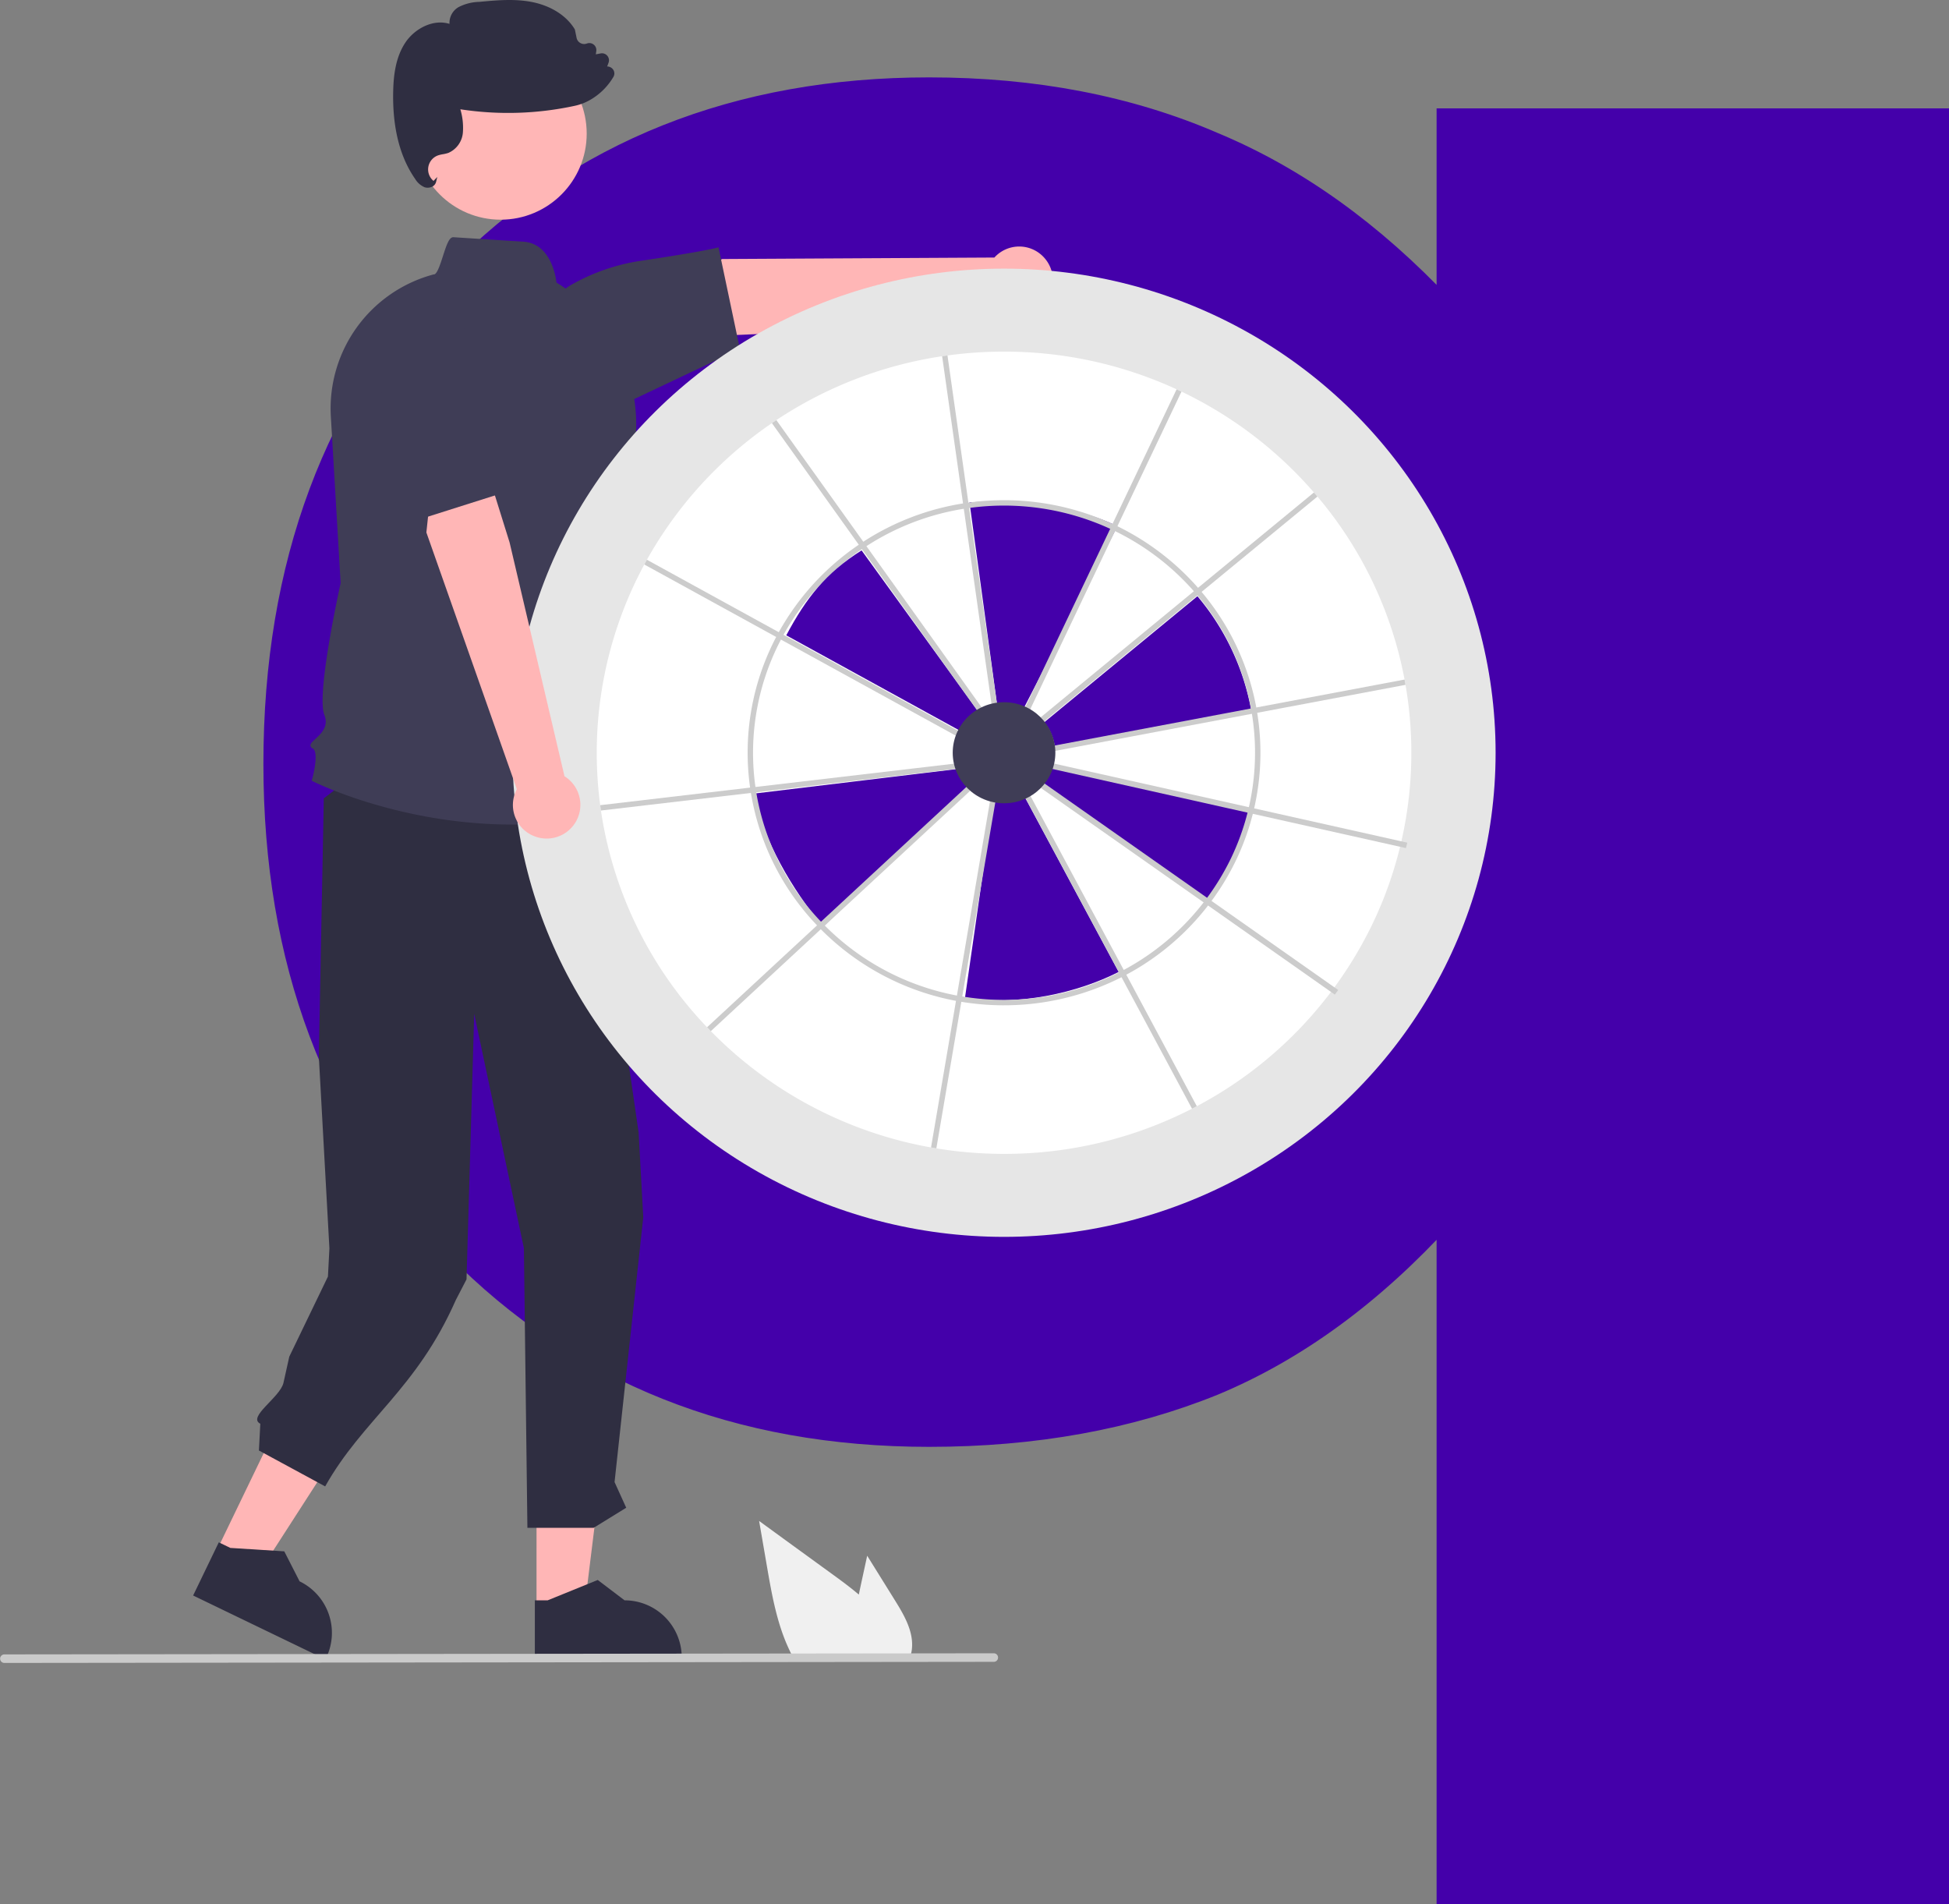 <?xml version="1.0" encoding="UTF-8" standalone="no"?>
<svg
   data-name="Layer 1"
   width="543.188"
   height="530.639"
   viewBox="0 0 543.188 530.639"
   version="1.1"
   id="svg92"
   sodipodi:docname="qatent-target.svg"
   inkscape:version="1.1.2 (0a00cf5339, 2022-02-04)"
   xmlns:inkscape="http://www.inkscape.org/namespaces/inkscape"
   xmlns:sodipodi="http://sodipodi.sourceforge.net/DTD/sodipodi-0.dtd"
   xmlns="http://www.w3.org/2000/svg"
   xmlns:svg="http://www.w3.org/2000/svg">
  <rect x="0" y="0" width="543.188" height="530.639" fill="#808080" stroke="none"/>
  <defs
     id="defs96" />
  <sodipodi:namedview
     id="namedview94"
     pagecolor="#ffffff"
     bordercolor="#666666"
     borderopacity="1.0"
     inkscape:pageshadow="2"
     inkscape:pageopacity="0.0"
     inkscape:pagecheckerboard="0"
     showgrid="false"
     inkscape:snap-global="false"
     inkscape:zoom="0.47203072"
     inkscape:cx="-113.34008"
     inkscape:cy="808.21011"
     inkscape:window-width="2432"
     inkscape:window-height="1399"
     inkscape:window-x="0"
     inkscape:window-y="0"
     inkscape:window-maximized="1"
     inkscape:current-layer="svg92"
     fit-margin-top="0"
     fit-margin-left="0"
     fit-margin-right="0"
     fit-margin-bottom="0" />
  <g
     id="s1"
     style="fill:#4400aa;fill-opacity:1;stroke:#4400aa"
     transform="matrix(9.132,0,0,9.132,-913.736,-1326.112)">
    <path
       transform="scale(1.05)"
       style="fill-rule:nonzero;stroke-width:0.5px;shape-rendering:geometricPrecision"
       d="m 127.6,149.5 q -4.4,0 -7,2.8 -2.4,2.8 -2.4,8.2 0,5.3 2.4,8.1 2.6,2.8 7,2.8 4.7,0 7.1,-2.8 2.6,-2.8 2.6,-8.1 0,-5.4 -2.6,-8.2 -2.4,-2.8 -7.1,-2.8 z m 9.7,24.2 q -3.1,3.4 -6.7,4.9 -3.7,1.5 -8.3,1.5 -8.4,0 -13.8,-5.5 -5.3,-5.5 -5.3,-14.1 0,-8.7 5.3,-14.2 5.4,-5.5 13.8,-5.5 4.6,0 8.3,1.6 3.6,1.5 6.7,4.8 v -5.5 h 14.4 v 51.7 h -14.4 z"
       id="path1050" />
  </g>
  <polygon
     points="100.308,394.612 82.612,386.071 60.29,432.317 72.279,438.104 "
     fill="#ffb6b6"
     id="polygon2"
     transform="translate(-0.003,-3.1123822e-5)" />
  <path
     d="m 53.826,444.62 36.869,17.797 0.225,-0.466 a 15.936,15.936 0 0 0 -7.423,-21.278 l -8.9e-4,-4.3e-4 -4.268,-8.36 -15.032,-0.956 -3.218,-1.554 z"
     fill="#2f2e41"
     id="path4" />
  <polygon
     points="169.182,397.176 149.533,397.177 149.536,448.529 162.848,448.528 "
     fill="#ffb6b6"
     id="polygon6"
     transform="translate(-0.003,-3.1123822e-5)" />
  <path
     d="m 149.063,462.417 40.94,-0.002 v -0.518 a 15.936,15.936 0 0 0 -15.935,-15.935 h -0.001 l -7.478,-5.673 -13.953,5.674 -3.574,1.3e-4 z"
     fill="#2f2e41"
     id="path8" />
  <path
     d="m 162.727,210.367 15.256,105.204 1.296,23.647 -8.001,73.791 3.248,7.15 -9.074,5.596 h -18.464 l -0.98,-77.948 -13.846,-65.282 -2.142,73.993 -2.964,5.718 c -11.041,25.051 -25.915,33.254 -36.43,51.979 l -18.465,-10.002 0.387,-7.459 c -3.709,-1.878 5.569,-7.367 6.461,-11.428 l 1.615,-7.271 10.771,-22.312 0.411,-7.857 -2.948,-53.441 1.387,-71.965 24.22,-18.521 z"
     fill="#2f2e41"
     id="path10" />
  <circle
     cx="139.525"
     cy="37.231"
     r="23.989"
     fill="#ffb6b6"
     id="circle12" />
  <path
     d="m 142.825,229.782 c -31.625,7.5e-4 -55.348,-11.91 -55.673,-12.077 l -0.281,-0.144 0.086,-0.304 c 0.849,-2.973 1.653,-7.961 0.198,-8.689 a 0.997,0.997 0 0 1 -0.62,-0.732 c -0.083,-0.598 0.515,-1.144 1.343,-1.9 1.608,-1.468 3.81,-3.479 2.518,-6.708 -2.277,-5.692 4.125,-34.858 4.539,-36.728 l -2.734,-46.492 A 38.674,38.674 0 0 1 120.799,76.485 l 0.061,-0.016 0.063,0.004 c 0.889,0.05 1.831,-2.97 2.545,-5.179 1.055,-3.266 1.751,-5.273 2.94,-5.188 9.199,0.593 15.329,0.981 19.413,1.235 7.745,0.481 9.102,9.901 9.268,11.405 a 46.338,46.338 0 0 1 21.005,50.14 l -3.86,16.598 -3.411,7.975 1.124,15.734 c 5.291,4.399 3.775,13.4 3.473,14.92 5.041,5.215 1.946,11.353 1.195,12.653 a 12.291,12.291 0 0 1 2.217,11.46 l 4.643,15.09 -0.35,0.122 a 115.902,115.902 0 0 1 -38.3,6.344 z"
     fill="#3f3d56"
     id="path14" />
  <path
     d="m 291.445,72.321 a 9.339,9.339 0 0 0 -14.31,-0.553 l -75.853,0.413 -21.551,10.412 -2.795,11.933 34.824,-1.456 66.47,-7.592 a 9.39,9.39 0 0 0 13.217,-13.157 z"
     fill="#ffb6b6"
     id="path16" />
  <path
     d="m 206.212,97.269 -29.526,13.967 -27.374,-11.459 -0.027,-0.221 a 20.397,20.397 0 0 1 10.352,-20.421 55.851,55.851 0 0 1 18.398,-6.37 c 18.107,-2.693 21.779,-3.728 21.814,-3.738 l 0.398,-0.115 z"
     fill="#3f3d56"
     id="path18" />
  <path
     d="m 119.184,52.309 a 2.701,2.701 0 0 1 -0.871,-0.14 5.71,5.71 0 0 1 -2.633,-2.34 c -4.252,-6.115 -6.305,-14.268 -6.101,-24.233 0.086,-4.216 0.563,-9.606 3.515,-13.902 2.483,-3.613 7.505,-6.48 12.185,-5.041 a 5.059,5.059 0 0 1 2.524,-4.671 13.258,13.258 0 0 1 5.789,-1.462 c 4.754,-0.446 9.668,-0.906 14.481,0.006 5.397,1.024 9.81,3.805 12.107,7.632 l 0.047,0.12 0.467,2.268 a 2.153,2.153 0 0 0 2.867,1.582 1.954,1.954 0 0 1 2.622,2.109 l -0.13,0.902 1.358,-0.254 a 1.955,1.955 0 0 1 2.192,2.598 l -0.384,1.037 a 2.056,2.056 0 0 1 1.495,0.658 1.89,1.89 0 0 1 0.256,2.227 17.706,17.706 0 0 1 -6.254,6.293 14.782,14.782 0 0 1 -4.571,1.798 87.786,87.786 0 0 1 -31.847,0.958 17.955,17.955 0 0 1 0.712,6.446 6.776,6.776 0 0 1 -4.067,5.715 9.82,9.82 0 0 1 -1.486,0.358 8.713,8.713 0 0 0 -1.419,0.345 4.152,4.152 0 0 0 -1.216,7.097 l 1.051,-1.095 -0.342,1.393 a 1.998,1.998 0 0 1 -1.019,1.269 2.8,2.8 0 0 1 -1.33,0.329 z"
     fill="#2f2e41"
     id="path20" />
  <ellipse
     cx="279.826"
     cy="209.768"
     rx="137"
     ry="134.908"
     fill="#e6e6e6"
     id="ellipse22" />
  <path
     d="m 393.34,209.768 a 109.945,109.945 0 0 1 -10.403,46.806 c -0.211,0.452 -0.429,0.903 -0.647,1.355 a 113.024,113.024 0 0 1 -48.74,50.336 c -0.444,0.233 -0.888,0.467 -1.332,0.693 a 114.39,114.39 0 0 1 -52.391,12.593 116.199,116.199 0 0 1 -18.864,-1.536 c -0.497,-0.083 -0.994,-0.166 -1.483,-0.256 a 113.817,113.817 0 0 1 -61.371,-32.413 c -0.346,-0.354 -0.693,-0.715 -1.046,-1.076 a 110.765,110.765 0 0 1 -29.583,-60.4 c -0.068,-0.497 -0.143,-0.994 -0.203,-1.49 a 110.602,110.602 0 0 1 12.292,-67.07 c 0.233,-0.444 0.482,-0.888 0.723,-1.325 a 112.917,112.917 0 0 1 34.837,-38.074 c 0.414,-0.286 0.828,-0.565 1.242,-0.843 a 113.942,113.942 0 0 1 46.204,-17.802 c 0.497,-0.068 0.994,-0.143 1.49,-0.211 a 115.812,115.812 0 0 1 15.763,-1.069 114.524,114.524 0 0 1 48.093,10.501 c 0.459,0.211 0.911,0.422 1.362,0.64 a 113.57,113.57 0 0 1 36.907,28.108 c 0.331,0.376 0.662,0.76 0.979,1.144 a 110.488,110.488 0 0 1 24.284,50.984 v 0.007 c 0.098,0.489 0.181,0.979 0.263,1.475 a 110.447,110.447 0 0 1 1.626,18.924 z"
     fill="#ffffff"
     id="path24" />
  <path
     d="m 288.219,211.913 c -0.434,2.45 2.251,4.298 0.631,6.186 l 48.004,33.628 c 7.35,-9.265 7.623,-13.81 11.204,-25.547 z"
     fill="#4400aa"
     id="path2302"
     sodipodi:nodetypes="ccccc" />
  <path
     d="m 392.208,234.822 c -0.119,0.504 -0.245,1.009 -0.371,1.514 l -42.53,-9.516 -1.525,-0.345 -57.44,-12.852 0.345,-1.525 57.474,12.861 1.525,0.345 z"
     fill="#cccccc"
     id="path2300"
     style="stroke-width:1.038" />
  <path
     d="m 283.831,218.824 c -2.664,1.004 -3.226,-1.992 -6.018,-2.443 l -8.854,61.562 c 14.797,2.569 31.431,-1.297 42.819,-7.093 z"
     fill="#4400aa"
     id="path1720"
     inkscape:transform-center-x="-21.332071"
     inkscape:transform-center-y="14.714752"
     style="stroke-width:1.127"
     sodipodi:nodetypes="ccccc" />
  <path
     d="m 271.162,217.747 c -1.751,-2.245 1.15,-1.262 0.75,-4.062 l -61.617,7.447 c 2.405,13.238 10.504,26.662 19.057,37.145 z"
     fill="#4400aa"
     id="path1581"
     inkscape:transform-center-x="12.29682"
     inkscape:transform-center-y="27.849157"
     style="stroke-width:1.127"
     sodipodi:nodetypes="ccccc" />
  <path
     d="m 291.034,201.271 a 13.896,13.896 0 0 1 2.936,6.719 l 54.693,-10.316 a 68.118,68.118 0 0 0 -14.942,-31.525 z"
     fill="#4400aa"
     id="path26" />
  <path
     d="m 278.072,197.679 c 2.846,-0.08 2.4,2.935 4.892,4.272 L 311.411,146.643 c -12.089,-5.907 -27.701,-7.337 -41.214,-6.659 z"
     fill="#4400aa"
     id="path1265"
     inkscape:transform-center-x="6.5574248"
     inkscape:transform-center-y="-18.82569"
     style="stroke-width:1.127"
     sodipodi:nodetypes="ccccc" />
  <path
     d="m 350.381,198.635 c -0.068,-0.497 -0.158,-0.986 -0.248,-1.475 v -0.008 a 69.653,69.653 0 0 0 -15.251,-32.21 c -0.324,-0.384 -0.655,-0.768 -0.986,-1.137 a 71.765,71.765 0 0 0 -22.477,-17.162 h -0.007 c -0.452,-0.218 -0.896,-0.437 -1.355,-0.647 a 72.434,72.434 0 0 0 -40.167,-5.924 c -0.497,0.06 -0.994,0.135 -1.49,0.218 a 71.539,71.539 0 0 0 -27.799,10.674 c -0.422,0.271 -0.843,0.549 -1.257,0.836 a 71.193,71.193 0 0 0 -22.296,24.374 q -0.361,0.655 -0.723,1.332 a 69.34,69.34 0 0 0 -7.272,41.973 q 0.09,0.757 0.226,1.49 a 69.655,69.655 0 0 0 18.435,36.9 c 0.339,0.361 0.685,0.723 1.046,1.076 a 71.651,71.651 0 0 0 37.675,19.963 c 0.497,0.098 0.994,0.181 1.49,0.263 a 72.513,72.513 0 0 0 44.645,-6.85 c 0.444,-0.226 0.881,-0.459 1.325,-0.7 h 0.008 a 71.247,71.247 0 0 0 30.148,-31.021 q 0.339,-0.677 0.655,-1.355 a 69.256,69.256 0 0 0 5.676,-40.611 z m -7.046,39.986 q -0.316,0.689 -0.655,1.355 a 69.819,69.819 0 0 1 -29.493,30.321 c -0.444,0.233 -0.888,0.467 -1.332,0.693 a 70.836,70.836 0 0 1 -43.674,6.692 c -0.497,-0.075 -1.001,-0.158 -1.49,-0.256 a 70.128,70.128 0 0 1 -36.824,-19.504 c -0.361,-0.354 -0.708,-0.715 -1.054,-1.076 A 68.28,68.28 0 0 1 210.769,220.788 c -0.083,-0.489 -0.158,-0.986 -0.226,-1.483 a 67.911,67.911 0 0 1 7.106,-41.07 c 0.226,-0.444 0.467,-0.888 0.715,-1.332 A 69.728,69.728 0 0 1 240.224,153.026 c 0.414,-0.286 0.828,-0.565 1.25,-0.828 a 70.085,70.085 0 0 1 27.137,-10.418 c 0.489,-0.083 0.986,-0.158 1.49,-0.218 a 70.853,70.853 0 0 1 39.308,5.804 c 0.459,0.203 0.911,0.422 1.355,0.64 a 70.148,70.148 0 0 1 21.973,16.756 c 0.331,0.376 0.662,0.76 0.979,1.144 a 68.118,68.118 0 0 1 14.942,31.525 c 0.09,0.489 0.173,0.979 0.248,1.483 a 67.843,67.843 0 0 1 -5.57,39.707 z"
     fill="#cccccc"
     id="path28" />
  <path
     d="m 267.59,203.653 c 1.218,-2.169 2.997,-3.972 5.149,-5.219 l -32.613,-45.062 c -9.996,6.32 -15.435,13.234 -20.991,23.674 z"
     fill="#4400aa"
     id="path1480"
     sodipodi:nodetypes="ccccc" />
  <path
     d="m 274.594,198.537 -1.227,0.873 -33.143,-46.384 -0.881,-1.227 -24.216,-33.889 c 0.414,-0.286 0.828,-0.565 1.242,-0.843 l 24.231,33.896 0.873,1.234 z"
     fill="#cccccc"
     id="path30" />
  <path
     d="m 268.67,204.537 -0.73,1.325 -50.291,-27.626 -1.325,-0.73 -36.757,-20.196 c 0.233,-0.444 0.482,-0.888 0.723,-1.325 l 36.757,20.189 1.317,0.73 z"
     fill="#cccccc"
     id="path32" />
  <path
     d="m 268.03,214.074 -57.261,6.715 -1.49,0.181 -41.8,4.9 c -0.068,-0.497 -0.143,-0.994 -0.203,-1.49 l 41.777,-4.9 1.49,-0.173 57.314,-6.722 z"
     fill="#cccccc"
     id="path34" />
  <path
     d="m 271.726,219.132 -41.86,38.789 -1.107,1.024 -30.652,28.401 c -0.346,-0.354 -0.693,-0.715 -1.046,-1.076 l 30.652,-28.401 1.099,-1.024 41.89,-38.819 z"
     fill="#cccccc"
     id="path36" />
  <path
     d="m 329.282,109.126 -17.863,37.517 h -0.007 l -0.647,1.362 -24.419,51.292 -1.355,-0.647 24.419,-51.285 0.647,-1.37 17.863,-37.509 c 0.459,0.211 0.911,0.422 1.362,0.64 z"
     fill="#cccccc"
     id="path38" />
  <path
     d="m 367.167,138.378 -32.285,26.564 -1.167,0.963 -44.134,36.313 -0.956,-1.159 44.111,-36.297 1.159,-0.956 32.293,-26.572 c 0.331,0.376 0.662,0.76 0.979,1.144 z"
     fill="#cccccc"
     id="path40" />
  <path
     d="m 391.714,190.844 -41.333,7.791 -1.475,0.279 -56.561,10.666 -0.279,-1.475 56.592,-10.674 1.475,-0.271 v -0.008 l 41.318,-7.783 c 0.098,0.489 0.181,0.979 0.263,1.475 z"
     fill="#cccccc"
     id="path42" />
  <path
     d="m 372.958,275.882 c -0.309,0.43 -0.627,0.858 -0.944,1.286 l -36.494,-25.651 -1.307,-0.923 -49.289,-34.643 0.923,-1.307 49.317,34.665 1.307,0.923 z"
     fill="#cccccc"
     id="path44"
     style="stroke-width:1.063" />
  <path
     d="m 333.55,308.265 c -0.444,0.233 -0.888,0.467 -1.332,0.693 l -19.647,-36.636 -0.715,-1.332 -26.85,-50.073 1.325,-0.708 26.858,50.088 0.708,1.325 h 0.008 z"
     fill="#cccccc"
     id="path46" />
  <path
     d="m 277.643,222.128 -9.462,55.553 -0.256,1.49 -6.963,40.844 c -0.497,-0.083 -0.994,-0.166 -1.483,-0.256 l 6.955,-40.852 0.256,-1.483 9.462,-55.553 z"
     fill="#cccccc"
     id="path48" />
  <path
     d="m 278.072,197.679 -1.49,0.211 -7.972,-56.11 -0.211,-1.49 -5.826,-41.025 c 0.497,-0.068 0.994,-0.143 1.49,-0.211 l 5.826,41.017 0.211,1.49 z"
     fill="#cccccc"
     id="path50" />
  <ellipse
     cx="279.826"
     cy="209.768"
     rx="14.302"
     ry="14.084"
     fill="#3f3d56"
     id="ellipse52" />
  <path
     d="m 249.396,445.924 -7.71,-12.39 -1.54,7.08 c -0.27,1.24 -0.54,2.5 -0.79,3.75 -2.19,-1.87 -4.52,-3.6 -6.8,-5.26 q -10.5,-7.62 -20.99,-15.26 l 2.19,12.7 c 1.35,7.82 2.76,15.8 6.1,22.95 0.37,0.81 0.77,1.61 1.2,2.39 h 32.54 a 10.488,10.488 0 0 0 0.54,-2.24 0.774,0.774 0 0 0 0.01,-0.15 c 0.51,-4.85 -2.17,-9.42 -4.75,-13.57 z"
     fill="#f0f0f0"
     id="path84" />
  <path
     d="M 276.937,463.102 1.187,463.409 a 1.191,1.191 0 0 1 0,-2.381 L 276.937,460.72 a 1.191,1.191 0 1 1 0,2.381 z"
     fill="#cacaca"
     id="path86" />
  <path
     d="m 149.401,233.203 a 9.339,9.339 0 0 1 -5.351,-13.283 l -25.218,-71.54 2.525,-23.801 10.289,-6.66 10.386,33.271 15.293,65.131 a 9.39,9.39 0 0 1 -7.923,16.882 z"
     fill="#ffb6b6"
     id="path88" />
  <polygon
     points="142.946,136.474 110.982,146.603 105.247,99.545 129.098,90.313 "
     fill="#3f3d56"
     id="polygon90"
     transform="translate(-0.003,-3.1123822e-5)" />
</svg>
